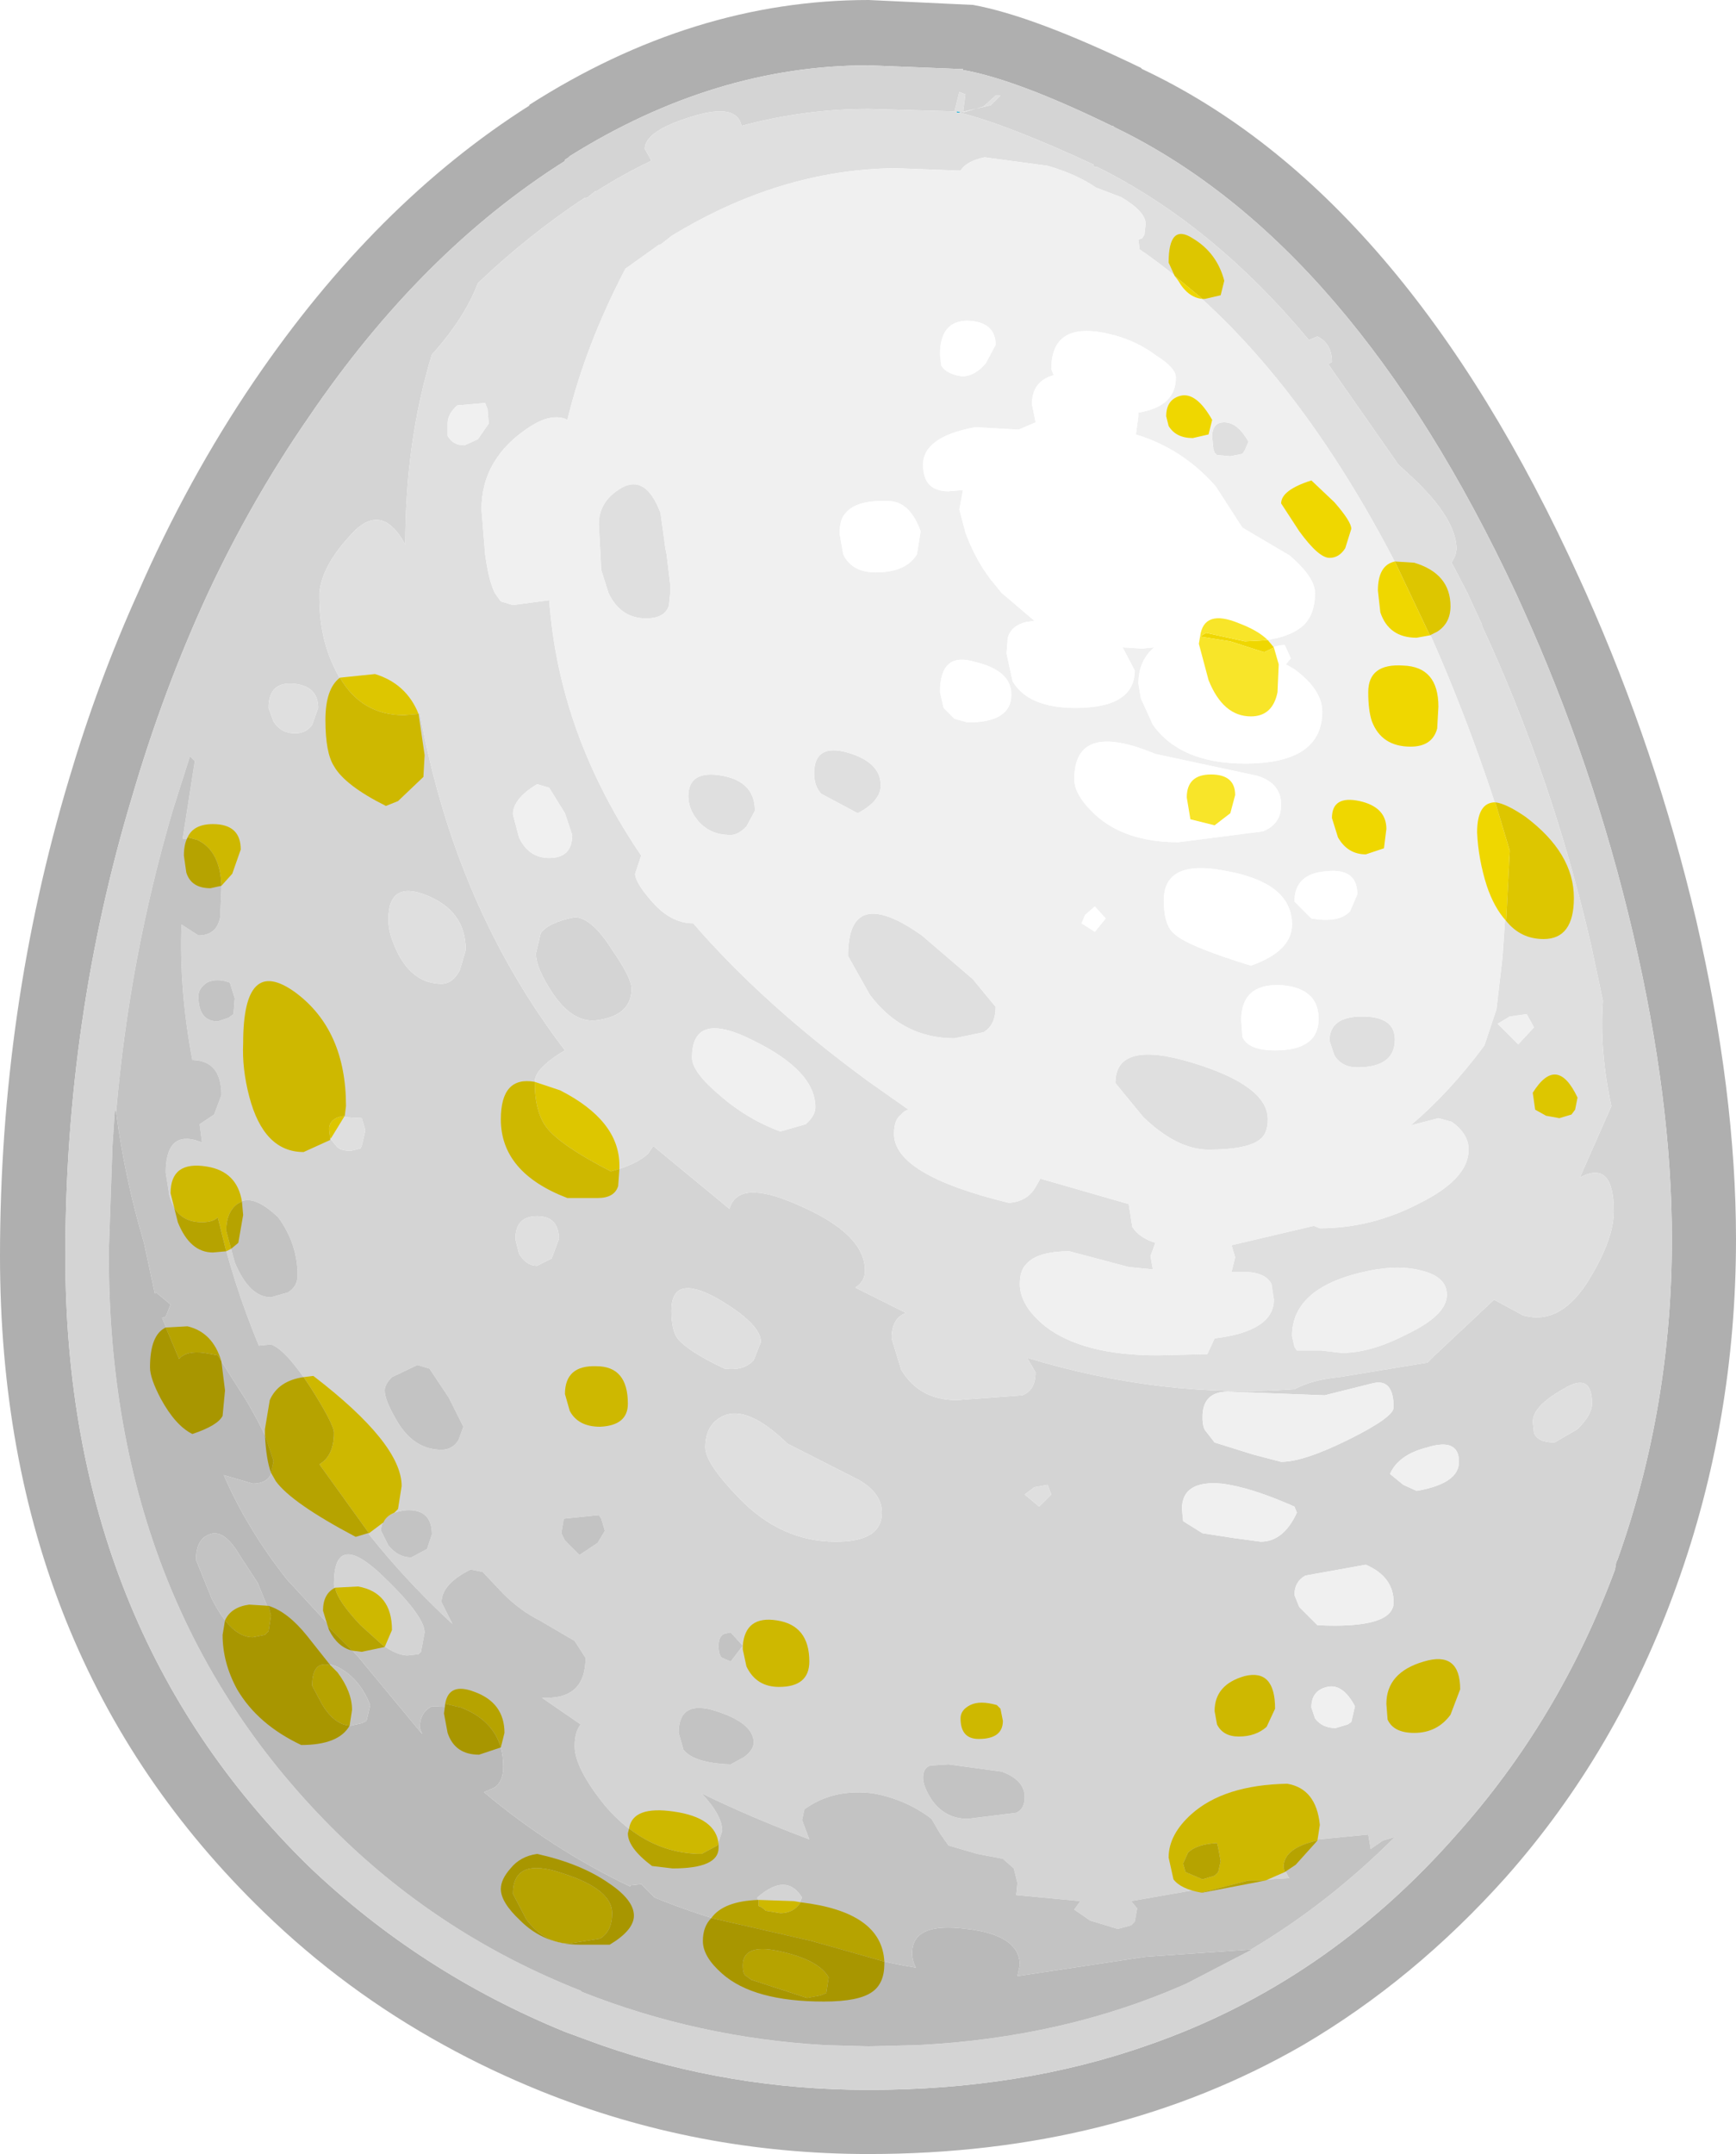 <?xml version="1.0" encoding="UTF-8" standalone="no"?>
<svg xmlns:ffdec="https://www.free-decompiler.com/flash" xmlns:xlink="http://www.w3.org/1999/xlink" ffdec:objectType="frame" height="89.0px" width="71.75px" xmlns="http://www.w3.org/2000/svg">
  <g transform="matrix(1.0, 0.0, 0.0, 1.0, 0.0, 0.0)">
    <use ffdec:characterId="4384" height="89.0" transform="matrix(1.0, 0.0, 0.0, 1.0, 0.0, 0.0)" width="71.75" xlink:href="#shape0"/>
    <filter id="filter0">
      <feColorMatrix in="SourceGraphic" result="filterResult0" type="matrix" values="0.309 0.609 0.082 0.0 -0.059 0.309 0.609 0.082 0.0 -0.059 0.309 0.609 0.082 0.0 -0.059 0.0 0.0 0.0 1.0 0.0"/>
    </filter>
    <use ffdec:characterId="4360" filter="url(#filter0)" height="73.05" transform="matrix(1.0, 0.0, 0.0, 1.0, 6.2, 9.65)" width="59.0" xlink:href="#sprite0"/>
  </g>
  <defs>
    <g id="shape0" transform="matrix(1.0, 0.0, 0.0, 1.0, 0.0, 0.0)">
      <path d="M39.65 4.65 L39.55 4.65 39.55 4.6 39.75 4.65 39.65 4.65" fill="#00acd7" fill-rule="evenodd" stroke="none"/>
      <path d="M65.55 24.5 Q68.45 31.0 70.1 38.0 71.75 45.15 71.75 51.2 71.75 58.7 69.3 65.5 66.85 72.35 62.25 77.55 58.45 81.8 53.85 84.5 46.05 89.0 35.9 89.0 28.8 89.0 22.35 86.4 20.25 85.55 18.35 84.5 14.25 82.25 10.9 79.0 0.0 68.45 0.0 51.9 0.0 41.7 2.85 32.2 4.05 28.15 5.7 24.5 7.75 19.8 10.5 15.75 15.5 8.4 21.9 4.35 L21.85 4.35 Q28.65 0.0 35.9 0.0 L40.15 0.2 40.2 0.2 Q42.7 0.65 47.15 2.8 L47.2 2.85 Q58.05 7.95 65.3 23.95 L65.55 24.5 M46.15 5.3 L46.05 5.25 46.0 5.2 45.95 5.2 Q42.05 3.3 39.85 2.9 L39.8 2.9 39.8 2.85 39.75 2.85 39.65 2.85 35.9 2.7 Q29.55 2.7 23.55 6.45 L23.5 6.5 23.35 6.6 23.35 6.65 Q17.4 10.4 12.75 17.25 10.4 20.65 8.6 24.5 6.75 28.5 5.45 32.95 2.7 42.1 2.7 51.9 2.7 67.25 12.75 77.1 17.35 81.5 23.35 83.95 L24.85 84.5 Q30.15 86.35 35.9 86.35 42.2 86.35 47.45 84.5 54.8 81.95 60.2 75.8 64.45 71.05 66.75 64.85 L66.8 64.55 66.85 64.45 Q69.1 58.15 69.1 51.2 69.1 45.45 67.5 38.6 65.85 31.55 62.9 25.05 L62.65 24.5 Q55.9 10.05 46.15 5.3" fill="#afafaf" fill-rule="evenodd" stroke="none"/>
      <path d="M46.15 5.3 Q55.9 10.05 62.65 24.5 L62.9 25.05 Q65.85 31.55 67.5 38.6 69.1 45.45 69.1 51.2 69.1 58.15 66.85 64.45 L66.8 64.55 66.75 64.85 Q64.45 71.05 60.2 75.8 54.8 81.95 47.45 84.5 42.2 86.35 35.9 86.35 30.15 86.35 24.85 84.5 L23.35 83.95 Q17.35 81.5 12.75 77.1 2.7 67.25 2.7 51.9 2.7 42.1 5.45 32.95 6.75 28.5 8.6 24.5 10.4 20.65 12.75 17.25 17.4 10.4 23.35 6.65 L23.35 6.6 23.5 6.5 23.55 6.45 Q29.55 2.7 35.9 2.7 L39.65 2.85 39.75 2.85 39.8 2.85 39.8 2.9 39.85 2.9 Q42.05 3.3 45.95 5.2 L46.0 5.2 46.05 5.25 46.15 5.3 M40.95 4.35 L41.35 3.95 41.15 3.95 40.65 4.4 39.8 4.65 39.9 3.9 39.65 3.8 39.45 4.6 39.4 4.6 35.9 4.5 Q33.25 4.5 30.65 5.2 30.45 4.25 28.65 4.8 26.65 5.4 26.65 6.15 L26.9 6.6 26.9 6.65 Q25.75 7.2 24.65 7.9 L24.6 7.9 24.35 8.1 24.3 8.15 24.15 8.2 24.2 8.15 Q21.85 9.7 19.75 11.7 19.2 13.15 17.85 14.65 16.75 18.25 16.75 22.5 15.75 20.65 14.45 22.15 13.3 23.4 13.2 24.5 L13.2 24.7 Q13.2 26.3 13.8 27.55 14.7 29.55 16.7 29.55 L17.35 29.45 Q18.8 37.45 23.35 43.4 L23.1 43.55 Q22.1 44.2 22.1 44.7 22.1 45.95 22.6 46.6 23.2 47.35 25.25 48.4 26.35 48.1 26.8 47.65 L27.0 47.35 30.15 49.95 Q30.5 48.7 32.9 49.75 35.75 50.95 35.75 52.5 35.75 52.95 35.35 53.2 L37.45 54.25 Q36.85 54.45 36.85 55.3 L37.25 56.6 Q38.0 57.85 39.55 57.85 L42.25 57.65 Q42.8 57.45 42.8 56.7 L42.45 56.1 Q48.05 57.8 53.5 57.4 54.25 57.0 55.35 56.9 L59.0 56.3 59.3 56.0 61.75 53.7 62.95 54.35 Q64.55 54.8 65.75 52.75 66.7 51.15 66.7 50.05 66.7 47.9 65.3 48.65 L66.6 45.7 Q66.1 43.4 66.25 41.35 L65.75 39.0 Q64.15 32.1 61.25 25.85 L61.25 25.8 60.65 24.5 60.0 23.25 60.15 22.95 60.2 22.7 Q60.2 21.45 58.4 19.75 L57.8 19.2 54.9 15.05 55.05 14.95 Q55.05 14.2 54.45 13.9 L54.1 14.05 Q50.1 9.25 45.35 6.9 L45.25 6.9 45.2 6.85 45.2 6.8 Q41.65 5.15 39.65 4.65 L40.95 4.35 M12.15 28.25 Q11.1 28.15 11.1 29.25 L11.3 29.8 Q11.6 30.3 12.2 30.3 12.65 30.3 12.9 29.95 L13.15 29.25 Q13.15 28.35 12.15 28.25 M51.7 80.55 Q54.9 78.65 57.65 75.9 L57.15 76.05 56.65 76.4 56.55 75.8 54.5 76.0 Q53.05 76.35 53.05 77.15 L53.25 77.55 53.3 77.6 51.6 77.7 46.75 78.55 47.0 78.85 46.9 79.4 46.75 79.55 46.2 79.7 45.05 79.35 44.4 78.9 44.65 78.55 42.0 78.3 42.05 77.8 41.9 77.2 41.45 76.8 40.4 76.6 39.2 76.25 38.85 75.75 38.5 75.15 Q37.45 74.35 36.1 74.1 34.55 73.9 33.4 74.65 L33.25 74.75 33.15 75.2 33.45 76.0 Q31.05 75.1 29.0 74.1 29.85 75.0 29.85 75.65 L29.65 76.25 Q29.45 76.6 29.0 76.6 26.7 76.6 25.0 74.6 23.75 73.05 23.75 72.15 23.75 71.55 24.0 71.25 L22.4 70.15 22.6 70.15 Q24.2 70.15 24.2 68.5 L23.75 67.8 22.3 66.95 Q21.5 66.55 20.8 65.85 L19.95 64.95 19.45 64.85 Q18.25 65.45 18.25 66.2 L18.7 67.1 Q15.45 64.1 13.2 60.5 13.8 60.15 13.8 59.2 13.8 58.85 12.85 57.35 11.8 55.75 11.2 55.55 L10.7 55.6 Q9.65 53.1 9.0 50.3 8.8 50.5 8.35 50.5 7.3 50.5 7.0 49.4 L6.85 48.45 Q6.85 46.8 8.05 47.1 L8.35 47.2 8.25 46.45 8.85 46.05 9.15 45.25 Q9.15 43.85 8.0 43.8 L7.95 43.8 Q7.4 40.9 7.5 38.2 L8.2 38.65 Q8.95 38.65 9.1 37.9 L9.15 36.7 Q9.15 35.15 8.15 34.7 L7.55 34.65 8.05 31.45 7.85 31.25 7.15 33.45 Q5.35 39.55 4.8 45.95 L4.75 45.85 4.65 47.35 4.5 51.65 4.5 51.9 Q4.5 66.5 14.0 75.8 18.3 80.0 24.0 82.25 L24.05 82.3 Q28.85 84.2 34.1 84.5 L35.9 84.55 37.9 84.5 Q44.0 84.2 49.05 81.95 L51.75 80.55 51.7 80.55 M9.65 41.9 L9.7 41.25 9.5 40.6 Q8.95 40.4 8.55 40.6 8.2 40.85 8.2 41.15 8.2 42.2 9.0 42.2 L9.45 42.05 9.65 41.9 M14.95 46.2 L14.0 46.15 Q13.6 46.3 13.6 46.65 L13.65 47.05 13.9 47.35 Q14.05 47.55 14.5 47.55 L14.9 47.45 14.95 47.35 15.1 46.7 14.95 46.2 M19.0 40.1 L19.25 39.25 Q19.25 37.65 17.65 37.0 16.05 36.35 16.05 38.0 16.05 38.6 16.45 39.4 17.1 40.65 18.25 40.65 18.7 40.65 19.0 40.1 M22.15 39.4 L22.35 38.55 Q22.7 38.1 23.75 37.9 24.45 37.9 25.3 39.25 26.1 40.4 26.1 40.85 26.1 41.95 24.7 42.15 23.7 42.3 22.85 41.05 22.15 40.0 22.15 39.4 M22.2 50.25 Q21.3 50.25 21.3 51.2 L21.45 51.8 Q21.75 52.3 22.2 52.3 L22.8 52.0 23.1 51.2 Q23.1 50.25 22.2 50.25 M31.15 56.2 L31.45 55.45 Q31.45 54.7 29.65 53.65 27.75 52.6 27.75 54.15 27.75 54.95 28.0 55.3 28.45 55.85 29.95 56.55 30.75 56.65 31.15 56.2 M35.5 61.15 L32.55 59.65 Q30.9 58.05 29.9 58.5 29.15 58.85 29.15 59.8 29.15 60.45 30.5 61.85 32.25 63.7 34.55 63.7 36.45 63.7 36.45 62.5 36.45 61.7 35.5 61.15 M18.55 57.75 L17.75 56.55 17.25 56.4 16.2 56.9 Q15.9 57.2 15.9 57.45 15.9 57.85 16.4 58.7 17.1 59.9 18.25 59.9 18.7 59.9 18.95 59.5 L19.15 58.95 18.55 57.75 M12.3 52.7 Q12.3 51.4 11.5 50.3 10.4 49.25 9.8 49.75 9.35 50.1 9.35 50.85 L9.7 52.15 Q10.3 53.6 11.2 53.6 L11.9 53.4 Q12.3 53.15 12.3 52.7 M38.45 72.95 Q38.15 73.05 38.15 73.45 38.15 73.8 38.5 74.35 39.05 75.15 40.0 75.15 L42.0 74.9 Q42.35 74.75 42.35 74.25 42.35 73.55 41.4 73.2 L39.2 72.9 38.45 72.95 M29.6 70.7 Q28.05 70.2 28.05 71.6 L28.25 72.3 Q28.7 72.85 30.2 72.9 L30.75 72.6 Q31.15 72.3 31.15 72.0 31.15 71.2 29.6 70.7 M24.7 63.75 L25.0 63.25 24.85 62.75 24.75 62.6 23.3 62.75 23.2 63.35 23.35 63.65 23.95 64.25 24.7 63.75 M30.2 67.45 L29.95 67.5 Q29.7 67.6 29.7 68.0 29.7 68.4 29.85 68.5 L30.2 68.65 30.7 68.0 30.2 67.45 M16.8 62.4 Q15.75 62.5 15.75 63.25 L16.05 63.85 Q16.45 64.35 17.0 64.35 L17.65 64.0 17.85 63.4 Q17.85 62.35 16.8 62.4 M17.55 67.45 L17.4 68.25 17.3 68.35 16.85 68.4 Q16.1 68.4 14.9 67.15 13.8 65.95 13.8 65.45 13.8 63.25 15.7 65.0 17.55 66.75 17.55 67.45 M32.25 79.05 L31.65 78.95 31.35 78.75 31.3 78.4 Q32.5 77.35 33.15 78.4 32.9 79.05 32.25 79.05 M63.4 59.2 Q63.55 59.6 64.25 59.6 L65.2 59.05 Q65.8 58.45 65.8 58.0 65.8 56.65 64.6 57.4 63.35 58.1 63.35 58.75 L63.4 59.2 M58.55 61.6 Q60.3 61.3 60.3 60.4 60.3 59.4 59.0 59.8 57.8 60.1 57.45 60.9 L58.0 61.35 58.55 61.6 M54.75 57.65 L50.75 57.5 Q49.7 57.5 49.7 58.55 49.7 59.0 49.85 59.15 L50.2 59.6 51.8 60.1 52.95 60.4 Q53.9 60.4 55.8 59.45 57.6 58.55 57.6 58.15 57.6 56.95 56.75 57.15 L54.75 57.65 M43.3 61.35 L42.75 61.45 42.35 61.75 42.95 62.25 43.45 61.75 43.3 61.35 M54.85 69.7 Q54.2 69.85 54.2 70.55 L54.35 71.0 Q54.65 71.4 55.2 71.4 L55.7 71.25 55.85 71.15 56.0 70.5 Q55.5 69.55 54.85 69.7 M57.6 66.2 Q57.6 65.15 56.45 64.65 L53.95 65.1 Q53.5 65.35 53.5 65.9 L53.7 66.4 54.45 67.15 Q57.6 67.3 57.6 66.2 M48.9 62.85 L49.7 63.35 51.0 63.55 52.1 63.7 Q53.05 63.7 53.6 62.5 L53.5 62.25 Q51.7 61.45 50.5 61.3 48.85 61.15 48.85 62.35 L48.9 62.85 M49.1 76.55 L48.9 77.0 49.0 77.35 49.7 77.65 50.2 77.5 50.35 77.35 50.45 76.9 50.35 76.35 50.3 76.15 Q49.45 76.2 49.1 76.55" fill="#d4d4d4" fill-rule="evenodd" stroke="none"/>
      <path d="M40.95 4.35 L39.65 4.65 Q41.65 5.15 45.2 6.8 L45.2 6.85 45.25 6.9 45.35 6.9 Q50.1 9.25 54.1 14.05 L54.45 13.9 Q55.05 14.2 55.05 14.95 L54.9 15.05 57.8 19.2 58.4 19.75 Q60.2 21.45 60.2 22.7 L60.15 22.95 60.0 23.25 60.65 24.5 61.25 25.8 61.25 25.85 Q64.15 32.1 65.75 39.0 L66.25 41.35 Q66.1 43.4 66.6 45.7 L65.3 48.65 Q66.7 47.9 66.7 50.05 66.7 51.15 65.75 52.75 64.55 54.8 62.95 54.35 L61.75 53.7 59.3 56.0 59.0 56.3 55.35 56.9 Q54.25 57.0 53.5 57.4 48.05 57.8 42.45 56.1 L42.8 56.7 Q42.8 57.45 42.25 57.65 L39.55 57.85 Q38.0 57.85 37.25 56.6 L36.85 55.3 Q36.85 54.45 37.45 54.25 L35.35 53.2 Q35.75 52.95 35.75 52.5 35.75 50.95 32.9 49.75 30.5 48.7 30.15 49.95 L27.0 47.35 26.8 47.65 Q26.35 48.1 25.25 48.4 23.2 47.35 22.6 46.6 22.1 45.95 22.1 44.7 22.1 44.2 23.1 43.55 L23.35 43.4 Q18.8 37.45 17.35 29.45 L16.7 29.55 Q14.7 29.55 13.8 27.55 13.2 26.3 13.2 24.7 L13.2 24.5 Q13.3 23.4 14.45 22.15 15.75 20.65 16.75 22.5 16.75 18.25 17.85 14.65 19.2 13.15 19.75 11.7 21.85 9.7 24.2 8.15 L24.15 8.2 24.3 8.15 24.35 8.1 24.6 7.9 24.65 7.9 Q25.75 7.2 26.9 6.65 L26.9 6.6 26.65 6.15 Q26.65 5.4 28.65 4.8 30.45 4.25 30.65 5.2 33.25 4.5 35.9 4.5 L39.4 4.6 39.45 4.6 39.65 3.8 39.9 3.9 39.8 4.65 40.65 4.4 41.15 3.95 41.35 3.95 40.95 4.35 M43.3 6.85 L40.7 6.5 Q39.95 6.65 39.7 7.05 L37.0 6.95 Q32.25 7.0 27.75 9.75 L27.5 9.95 27.3 10.1 27.25 10.1 25.85 11.1 Q24.2 14.25 23.45 17.35 L23.35 17.3 Q22.75 17.1 21.95 17.6 19.9 18.9 19.9 21.05 L20.05 22.9 Q20.2 24.0 20.45 24.5 L20.7 24.85 21.2 25.0 22.7 24.8 Q23.1 30.35 26.5 35.35 L26.25 36.1 Q26.25 36.45 26.9 37.2 27.7 38.15 28.65 38.15 31.55 41.5 35.85 44.65 L37.55 45.85 Q37.35 45.9 37.25 46.05 36.95 46.25 36.95 46.85 36.95 48.55 41.7 49.7 42.45 49.65 42.8 49.05 L43.0 48.7 46.65 49.75 46.8 50.7 Q47.1 51.15 47.75 51.35 L47.55 51.9 47.65 52.45 46.65 52.35 44.2 51.7 Q42.85 51.7 42.4 52.25 42.15 52.5 42.15 53.05 42.15 53.95 43.2 54.8 44.75 56.0 47.85 56.0 L49.9 55.95 50.2 55.3 Q52.65 55.0 52.65 53.7 L52.55 53.05 Q52.3 52.55 51.35 52.55 L50.9 52.55 51.05 51.95 50.9 51.45 54.3 50.65 54.55 50.75 Q56.7 50.75 58.7 49.7 60.7 48.7 60.7 47.5 60.7 46.85 60.0 46.35 L59.45 46.2 58.3 46.5 Q59.9 45.15 61.35 43.2 L61.85 41.7 62.1 39.55 62.4 35.15 Q61.05 30.6 59.15 26.3 L59.1 26.25 59.05 26.15 58.3 24.5 Q53.5 14.7 47.1 10.3 L47.05 9.9 47.2 9.85 47.3 9.7 47.35 9.25 Q47.35 8.75 46.35 8.15 L45.3 7.75 Q44.5 7.2 43.3 6.85 M50.6 17.45 Q51.15 17.45 51.6 18.25 L51.45 18.6 51.35 18.75 50.85 18.85 50.3 18.8 50.2 18.7 50.15 18.55 50.1 18.05 Q50.1 17.45 50.6 17.45 M40.65 42.65 L39.45 42.9 Q37.3 42.9 35.95 41.1 L35.05 39.5 Q35.05 36.5 38.1 38.65 L40.2 40.45 41.15 41.6 Q41.15 42.35 40.65 42.65 M46.1 44.75 Q46.1 42.95 49.25 43.9 52.4 44.85 52.4 46.25 52.4 46.85 52.05 47.1 51.5 47.5 49.95 47.5 48.65 47.5 47.25 46.15 L46.1 44.75 M57.65 42.95 Q57.65 44.1 56.1 44.1 55.45 44.1 55.15 43.6 L54.95 43.0 Q54.95 42.0 56.3 42.0 57.65 42.0 57.65 42.95 M61.9 42.3 L62.75 43.15 63.4 42.45 63.1 41.9 62.4 42.0 61.9 42.3 M39.65 4.65 L39.75 4.65 39.55 4.6 39.55 4.65 39.65 4.65 M24.85 23.55 L24.75 21.65 Q24.75 20.7 25.7 20.15 26.7 19.6 27.3 21.2 L27.5 22.65 27.55 22.9 27.7 24.15 27.7 24.5 27.65 25.0 Q27.5 25.55 26.7 25.55 25.65 25.55 25.15 24.5 L24.85 23.55 M20.05 16.65 L18.9 16.75 Q18.5 17.1 18.5 17.5 L18.5 18.0 Q18.7 18.4 19.2 18.4 L19.75 18.15 20.2 17.5 20.15 16.9 20.05 16.65 M12.15 28.25 Q13.15 28.35 13.15 29.25 L12.9 29.95 Q12.65 30.3 12.2 30.3 11.6 30.3 11.3 29.8 L11.1 29.25 Q11.1 28.15 12.15 28.25 M19.0 40.1 Q18.7 40.65 18.25 40.65 17.1 40.65 16.45 39.4 16.05 38.6 16.05 38.0 16.05 36.35 17.65 37.0 19.25 37.65 19.25 39.25 L19.0 40.1 M14.95 46.2 L15.1 46.7 14.95 47.35 14.9 47.45 14.5 47.55 Q14.05 47.55 13.9 47.35 L13.65 47.05 13.6 46.65 Q13.6 46.3 14.0 46.15 L14.95 46.2 M35.05 31.1 Q36.4 31.5 36.4 32.45 36.4 33.1 35.45 33.6 L33.95 32.8 Q33.65 32.5 33.65 31.95 33.65 30.7 35.05 31.1 M30.85 34.15 Q30.5 34.5 30.2 34.5 29.3 34.5 28.8 33.85 28.45 33.4 28.45 32.9 28.45 31.8 29.85 32.05 31.2 32.3 31.2 33.5 L30.85 34.15 M22.7 32.55 L22.2 32.4 Q21.2 33.0 21.2 33.65 L21.45 34.6 Q21.85 35.45 22.7 35.45 23.65 35.45 23.65 34.5 L23.35 33.6 22.7 32.55 M22.15 39.4 Q22.15 40.0 22.85 41.05 23.7 42.3 24.7 42.15 26.1 41.95 26.1 40.85 26.1 40.4 25.3 39.25 24.45 37.9 23.75 37.9 22.7 38.1 22.35 38.55 L22.15 39.4 M28.6 43.7 Q28.6 44.3 29.8 45.3 30.9 46.25 32.25 46.75 L33.3 46.45 Q33.7 46.1 33.7 45.75 33.7 44.25 31.15 43.0 28.6 41.7 28.6 43.7 M35.5 61.15 Q36.45 61.7 36.45 62.5 36.45 63.7 34.55 63.7 32.25 63.7 30.5 61.85 29.15 60.45 29.15 59.8 29.15 58.85 29.9 58.5 30.9 58.05 32.55 59.65 L35.5 61.15 M31.15 56.2 Q30.75 56.65 29.95 56.55 28.45 55.85 28.0 55.3 27.75 54.95 27.75 54.15 27.75 52.6 29.65 53.65 31.45 54.7 31.45 55.45 L31.15 56.2 M22.2 50.25 Q23.1 50.25 23.1 51.2 L22.8 52.0 22.2 52.3 Q21.75 52.3 21.45 51.8 L21.3 51.2 Q21.3 50.25 22.2 50.25 M63.4 59.2 L63.35 58.75 Q63.35 58.1 64.6 57.4 65.8 56.65 65.8 58.0 65.8 58.45 65.2 59.05 L64.25 59.6 Q63.55 59.6 63.4 59.2 M58.75 52.5 Q57.85 52.25 56.6 52.5 53.4 53.15 53.4 55.2 L53.5 55.65 53.6 55.8 54.6 55.8 55.45 55.9 Q56.65 55.9 58.1 55.15 59.8 54.35 59.8 53.5 59.8 52.75 58.75 52.5 M43.3 61.35 L43.45 61.75 42.95 62.25 42.35 61.75 42.75 61.45 43.3 61.35" fill="#dfdfdf" fill-rule="evenodd" stroke="none"/>
      <path d="M43.3 6.85 Q44.5 7.2 45.3 7.75 L46.35 8.15 Q47.35 8.75 47.35 9.25 L47.3 9.7 47.2 9.85 47.05 9.9 47.1 10.3 Q53.5 14.7 58.3 24.5 L59.05 26.15 59.1 26.25 59.15 26.3 Q61.05 30.6 62.4 35.15 L62.1 39.55 61.85 41.7 61.35 43.2 Q59.9 45.15 58.3 46.5 L59.45 46.2 60.0 46.35 Q60.7 46.85 60.7 47.5 60.7 48.7 58.7 49.7 56.7 50.75 54.55 50.75 L54.3 50.65 50.9 51.45 51.05 51.95 50.9 52.55 51.35 52.55 Q52.3 52.55 52.55 53.05 L52.65 53.7 Q52.65 55.0 50.2 55.3 L49.9 55.95 47.85 56.0 Q44.75 56.0 43.2 54.8 42.15 53.95 42.15 53.05 42.15 52.5 42.4 52.25 42.85 51.7 44.2 51.7 L46.65 52.35 47.65 52.45 47.55 51.9 47.75 51.35 Q47.1 51.15 46.8 50.7 L46.65 49.75 43.0 48.7 42.8 49.05 Q42.45 49.65 41.7 49.7 36.95 48.55 36.95 46.85 36.95 46.25 37.25 46.05 37.35 45.9 37.55 45.85 L35.85 44.65 Q31.55 41.5 28.65 38.15 27.7 38.15 26.9 37.2 26.25 36.45 26.25 36.1 L26.5 35.35 Q23.1 30.35 22.7 24.8 L21.2 25.0 20.7 24.85 20.45 24.5 Q20.2 24.0 20.05 22.9 L19.9 21.05 Q19.9 18.9 21.95 17.6 22.75 17.1 23.35 17.3 L23.45 17.35 Q24.2 14.25 25.85 11.1 L27.25 10.1 27.3 10.1 27.5 9.95 27.75 9.75 Q32.25 7.0 37.0 6.95 L39.7 7.05 Q39.95 6.65 40.7 6.5 L43.3 6.85 M47.8 14.7 Q47.0 14.1 46.05 13.85 43.45 13.15 43.45 15.25 L43.55 15.5 Q42.65 15.75 42.65 16.7 L42.8 17.45 42.1 17.75 40.3 17.65 Q38.15 18.05 38.15 19.2 38.15 20.3 39.2 20.3 L39.8 20.25 39.65 21.05 39.9 22.0 Q40.3 23.1 40.95 23.95 L41.4 24.5 42.75 25.65 42.4 25.7 Q41.8 25.85 41.65 26.35 L41.6 27.0 41.85 28.15 Q42.5 29.25 44.45 29.25 46.9 29.25 46.9 27.7 L46.4 26.75 47.2 26.8 47.7 26.75 Q47.05 27.3 47.05 28.25 L47.15 28.85 47.65 29.95 Q48.8 31.55 51.45 31.55 54.65 31.55 54.65 29.4 54.65 28.5 53.5 27.65 L53.15 27.45 53.35 27.2 53.1 26.65 Q52.65 26.65 52.25 26.95 L50.85 26.5 49.55 26.3 49.85 26.15 51.45 26.5 Q53.05 26.5 53.8 25.9 54.35 25.45 54.35 24.5 54.35 23.85 53.3 22.95 L51.35 21.8 50.25 20.1 Q48.9 18.55 46.95 17.95 L47.05 17.2 47.05 17.05 Q48.6 16.8 48.6 15.6 48.6 15.2 47.8 14.7 M50.6 17.45 Q50.1 17.45 50.1 18.05 L50.15 18.55 50.2 18.7 50.3 18.8 50.85 18.85 51.35 18.75 51.45 18.6 51.6 18.25 Q51.15 17.45 50.6 17.45 M48.1 37.2 Q48.1 38.25 48.55 38.6 49.1 39.1 51.7 39.9 53.4 39.3 53.4 38.2 53.4 36.5 50.75 36.0 48.1 35.45 48.1 37.2 M56.1 36.95 Q56.1 35.85 54.8 36.0 53.5 36.1 53.5 37.25 L54.2 37.95 Q55.35 38.15 55.8 37.65 L56.1 36.95 M52.2 34.35 Q52.95 34.05 52.95 33.25 52.95 32.35 51.95 32.05 L47.75 31.15 Q44.4 29.75 44.4 32.2 44.4 32.85 45.25 33.65 46.5 34.8 48.7 34.8 L52.2 34.35 M40.75 15.0 L41.15 14.25 Q41.15 13.3 40.0 13.25 38.85 13.25 38.85 14.65 L38.9 15.1 Q39.1 15.45 39.75 15.55 40.3 15.55 40.75 15.0 M40.65 42.65 Q41.15 42.35 41.15 41.6 L40.2 40.45 38.1 38.65 Q35.05 36.5 35.05 39.5 L35.95 41.1 Q37.3 42.9 39.45 42.9 L40.65 42.65 M44.85 37.8 L44.7 38.15 45.25 38.5 45.7 37.95 45.25 37.45 44.85 37.8 M57.65 42.95 Q57.65 42.0 56.3 42.0 54.95 42.0 54.95 43.0 L55.15 43.6 Q55.45 44.1 56.1 44.1 57.65 44.1 57.65 42.95 M46.1 44.75 L47.25 46.15 Q48.65 47.5 49.95 47.5 51.5 47.5 52.05 47.1 52.4 46.85 52.4 46.25 52.4 44.85 49.25 43.9 46.1 42.95 46.1 44.75 M51.3 42.15 L51.35 42.85 Q51.6 43.4 52.7 43.4 54.5 43.4 54.5 42.1 54.5 40.8 52.9 40.7 51.3 40.65 51.3 42.15 M61.9 42.3 L62.4 42.0 63.1 41.9 63.4 42.45 62.75 43.15 61.9 42.3 M24.85 23.55 L25.15 24.5 Q25.65 25.55 26.7 25.55 27.5 25.55 27.65 25.0 L27.7 24.5 27.7 24.15 27.55 22.9 27.5 22.65 27.3 21.2 Q26.7 19.6 25.7 20.15 24.75 20.7 24.75 21.65 L24.85 23.55 M34.95 21.2 Q34.7 21.45 34.7 22.05 L34.85 22.9 Q35.2 23.65 36.2 23.65 37.45 23.65 37.9 22.9 L38.05 21.95 Q37.6 20.7 36.7 20.7 35.4 20.65 34.95 21.2 M20.05 16.65 L20.15 16.9 20.2 17.5 19.75 18.15 19.2 18.4 Q18.7 18.4 18.5 18.0 L18.5 17.5 Q18.5 17.1 18.9 16.75 L20.05 16.65 M39.45 29.7 L40.0 29.85 Q41.8 29.85 41.8 28.7 41.8 27.7 40.3 27.35 38.85 26.9 38.85 28.6 L39.0 29.25 39.45 29.7 M30.85 34.15 L31.2 33.5 Q31.2 32.3 29.85 32.05 28.45 31.8 28.45 32.9 28.45 33.4 28.8 33.85 29.3 34.5 30.2 34.5 30.5 34.5 30.85 34.15 M35.05 31.1 Q33.65 30.7 33.65 31.95 33.65 32.5 33.95 32.8 L35.45 33.6 Q36.4 33.1 36.4 32.45 36.4 31.5 35.05 31.1 M22.7 32.55 L23.35 33.6 23.65 34.5 Q23.65 35.45 22.7 35.45 21.85 35.45 21.45 34.6 L21.2 33.65 Q21.2 33.0 22.2 32.4 L22.7 32.55 M28.6 43.7 Q28.6 41.7 31.15 43.0 33.7 44.25 33.7 45.75 33.7 46.1 33.3 46.45 L32.25 46.75 Q30.9 46.25 29.8 45.3 28.6 44.3 28.6 43.7 M58.75 52.5 Q59.8 52.75 59.8 53.5 59.8 54.35 58.1 55.15 56.65 55.9 55.45 55.9 L54.6 55.8 53.6 55.8 53.5 55.65 53.4 55.2 Q53.4 53.15 56.6 52.5 57.85 52.25 58.75 52.5 M54.75 57.65 L56.75 57.15 Q57.6 56.95 57.6 58.15 57.6 58.55 55.8 59.45 53.9 60.4 52.95 60.4 L51.8 60.1 50.2 59.6 49.85 59.15 Q49.7 59.0 49.7 58.55 49.7 57.5 50.75 57.5 L54.75 57.65 M58.55 61.6 L58.0 61.35 57.45 60.9 Q57.8 60.1 59.0 59.8 60.3 59.4 60.3 60.4 60.3 61.3 58.55 61.6 M48.9 62.85 L48.85 62.35 Q48.85 61.15 50.5 61.3 51.7 61.45 53.5 62.25 L53.6 62.5 Q53.05 63.7 52.1 63.7 L51.0 63.55 49.7 63.35 48.9 62.85 M57.6 66.2 Q57.6 67.3 54.45 67.15 L53.7 66.4 53.5 65.9 Q53.5 65.35 53.95 65.1 L56.45 64.65 Q57.6 65.15 57.6 66.2 M54.85 69.7 Q55.5 69.55 56.0 70.5 L55.85 71.15 55.7 71.25 55.2 71.4 Q54.65 71.4 54.35 71.0 L54.2 70.55 Q54.2 69.85 54.85 69.7" fill="#f0f0f0" fill-rule="evenodd" stroke="none"/>
      <path d="M47.8 14.7 Q48.6 15.2 48.6 15.6 48.6 16.8 47.05 17.05 L47.05 17.2 46.95 17.95 Q48.9 18.55 50.25 20.1 L51.35 21.8 53.3 22.95 Q54.35 23.85 54.35 24.5 54.35 25.45 53.8 25.9 53.05 26.5 51.45 26.5 L49.85 26.15 49.55 26.3 50.85 26.5 52.25 26.95 Q52.65 26.65 53.1 26.65 L53.35 27.2 53.15 27.45 53.5 27.65 Q54.65 28.5 54.65 29.4 54.65 31.55 51.45 31.55 48.8 31.55 47.65 29.95 L47.15 28.85 47.05 28.25 Q47.05 27.3 47.7 26.75 L47.2 26.8 46.4 26.75 46.9 27.7 Q46.9 29.25 44.45 29.25 42.5 29.25 41.85 28.15 L41.6 27.0 41.65 26.35 Q41.8 25.85 42.4 25.7 L42.75 25.65 41.4 24.5 40.95 23.95 Q40.3 23.1 39.9 22.0 L39.65 21.05 39.8 20.25 39.2 20.3 Q38.15 20.3 38.15 19.2 38.15 18.05 40.3 17.65 L42.1 17.75 42.8 17.45 42.65 16.7 Q42.65 15.75 43.55 15.5 L43.45 15.25 Q43.45 13.15 46.05 13.85 47.0 14.1 47.8 14.7 M40.75 15.0 Q40.3 15.55 39.75 15.55 39.1 15.45 38.9 15.1 L38.85 14.65 Q38.85 13.25 40.0 13.25 41.15 13.3 41.15 14.25 L40.75 15.0 M52.2 34.35 L48.7 34.8 Q46.5 34.8 45.25 33.65 44.4 32.85 44.4 32.2 44.4 29.75 47.75 31.15 L51.95 32.05 Q52.95 32.35 52.95 33.25 52.95 34.05 52.2 34.35 M56.1 36.95 L55.8 37.65 Q55.35 38.15 54.2 37.95 L53.5 37.25 Q53.5 36.1 54.8 36.0 56.1 35.85 56.1 36.95 M48.1 37.2 Q48.1 35.45 50.75 36.0 53.4 36.5 53.4 38.2 53.4 39.3 51.7 39.9 49.1 39.1 48.55 38.6 48.1 38.25 48.1 37.2 M44.85 37.8 L45.25 37.45 45.7 37.95 45.25 38.5 44.7 38.15 44.85 37.8 M51.3 42.15 Q51.3 40.65 52.9 40.7 54.5 40.8 54.5 42.1 54.5 43.4 52.7 43.4 51.6 43.4 51.35 42.85 L51.3 42.15 M34.95 21.2 Q35.4 20.65 36.7 20.7 37.6 20.7 38.05 21.95 L37.9 22.9 Q37.45 23.65 36.2 23.65 35.2 23.65 34.85 22.9 L34.7 22.05 Q34.7 21.45 34.95 21.2 M39.45 29.7 L39.0 29.25 38.85 28.6 Q38.85 26.9 40.3 27.35 41.8 27.7 41.8 28.7 41.8 29.85 40.0 29.85 L39.45 29.7" fill="#ffffff" fill-rule="evenodd" stroke="none"/>
      <path d="M4.8 45.95 Q5.35 39.55 7.15 33.45 L7.85 31.25 8.05 31.45 7.55 34.65 8.15 34.7 Q9.15 35.15 9.15 36.7 L9.1 37.9 Q8.95 38.65 8.2 38.65 L7.5 38.2 Q7.4 40.9 7.95 43.8 L8.0 43.8 Q9.15 43.85 9.15 45.25 L8.85 46.05 8.25 46.45 8.35 47.2 8.05 47.1 Q6.85 46.8 6.85 48.45 L7.0 49.4 Q7.3 50.5 8.35 50.5 8.8 50.5 9.0 50.3 9.65 53.1 10.7 55.6 L11.2 55.55 Q11.8 55.75 12.85 57.35 13.8 58.85 13.8 59.2 13.8 60.15 13.2 60.5 15.45 64.1 18.7 67.1 L18.25 66.2 Q18.25 65.45 19.45 64.85 L19.95 64.95 20.8 65.85 Q21.5 66.55 22.3 66.95 L23.75 67.8 24.2 68.5 Q24.2 70.15 22.6 70.15 L22.4 70.15 24.0 71.25 Q23.75 71.55 23.75 72.15 23.75 73.05 25.0 74.6 26.7 76.6 29.0 76.6 29.45 76.6 29.65 76.25 L29.85 75.65 Q29.85 75.0 29.0 74.1 31.05 75.1 33.45 76.0 L33.15 75.2 33.25 74.75 33.4 74.65 Q34.55 73.9 36.1 74.1 37.45 74.35 38.5 75.15 L38.85 75.75 39.2 76.25 40.4 76.6 41.45 76.8 41.9 77.2 42.05 77.8 42.0 78.3 44.65 78.55 44.4 78.9 45.05 79.35 46.2 79.7 46.75 79.55 46.9 79.4 47.0 78.85 46.75 78.55 51.6 77.7 53.3 77.6 53.25 77.55 53.05 77.15 Q53.05 76.35 54.5 76.0 L56.55 75.8 56.65 76.4 57.15 76.05 57.65 75.9 Q54.9 78.65 51.7 80.55 L47.35 80.85 42.05 81.65 42.15 81.2 Q42.15 79.95 39.95 79.7 37.7 79.4 37.7 80.7 37.7 81.0 37.85 81.3 35.75 80.95 33.55 80.2 30.1 79.65 27.05 78.4 L26.5 77.85 26.05 77.9 26.05 77.95 Q22.8 76.4 20.0 74.05 L20.45 73.85 Q20.8 73.6 20.8 73.0 20.8 71.2 19.05 70.55 L17.85 70.5 Q17.35 70.75 17.35 71.4 L17.45 71.65 14.8 68.45 11.85 65.25 Q10.2 63.15 9.25 60.95 L10.45 61.3 Q11.3 61.3 11.3 60.4 L11.3 60.35 Q11.3 59.8 10.2 57.9 L9.5 56.8 9.0 56.0 8.45 55.9 Q7.7 55.8 7.4 56.15 L6.7 54.45 6.85 54.4 7.05 53.9 6.45 53.4 6.4 53.45 5.95 51.35 Q5.15 48.65 4.8 45.95 M9.65 41.9 L9.45 42.05 9.0 42.2 Q8.2 42.2 8.2 41.15 8.2 40.85 8.55 40.6 8.95 40.4 9.5 40.6 L9.7 41.25 9.65 41.9 M30.2 67.45 L30.7 68.0 30.2 68.65 29.85 68.5 Q29.7 68.4 29.7 68.0 29.7 67.6 29.95 67.5 L30.2 67.45 M24.7 63.75 L23.95 64.25 23.35 63.65 23.2 63.35 23.3 62.75 24.75 62.6 24.85 62.75 25.0 63.25 24.7 63.75 M29.6 70.7 Q31.15 71.2 31.15 72.0 31.15 72.3 30.75 72.6 L30.2 72.9 Q28.7 72.85 28.25 72.3 L28.05 71.6 Q28.05 70.2 29.6 70.7 M38.45 72.95 L39.2 72.9 41.4 73.2 Q42.35 73.55 42.35 74.25 42.35 74.75 42.0 74.9 L40.0 75.15 Q39.05 75.15 38.5 74.35 38.15 73.8 38.15 73.45 38.15 73.05 38.45 72.95 M12.3 52.7 Q12.3 53.15 11.9 53.4 L11.2 53.6 Q10.3 53.6 9.7 52.15 L9.35 50.85 Q9.35 50.1 9.8 49.75 10.4 49.25 11.5 50.3 12.3 51.4 12.3 52.7 M18.55 57.75 L19.15 58.95 18.95 59.5 Q18.7 59.9 18.25 59.9 17.1 59.9 16.4 58.7 15.9 57.85 15.9 57.45 15.9 57.2 16.2 56.9 L17.25 56.4 17.75 56.55 18.55 57.75 M9.9 64.25 L10.65 65.4 11.2 66.75 11.1 67.4 10.95 67.55 10.45 67.65 Q9.55 67.65 8.75 66.05 L8.1 64.45 Q8.1 63.6 8.65 63.4 9.25 63.15 9.9 64.25 M16.8 62.4 Q17.85 62.35 17.85 63.4 L17.65 64.0 17.0 64.35 Q16.45 64.35 16.05 63.85 L15.75 63.25 Q15.75 62.5 16.8 62.4 M17.55 67.45 Q17.55 66.75 15.7 65.0 13.8 63.25 13.8 65.45 13.8 65.95 14.9 67.15 16.1 68.4 16.85 68.4 L17.3 68.35 17.4 68.25 17.55 67.45 M12.9 69.65 Q12.9 68.45 13.9 68.85 14.85 69.3 15.3 70.45 L15.15 71.1 14.95 71.2 14.5 71.3 Q13.85 71.3 13.3 70.4 L12.9 69.65 M32.25 79.05 Q32.9 79.05 33.15 78.4 32.5 77.35 31.3 78.4 L31.35 78.75 31.65 78.95 32.25 79.05 M31.05 81.8 L30.85 81.65 Q30.7 81.6 30.7 81.2 30.7 80.25 32.35 80.65 33.85 81.0 34.25 81.7 L34.15 82.35 33.9 82.45 33.35 82.55 31.05 81.8 M23.25 77.4 Q25.3 78.05 25.3 79.05 25.3 79.8 24.8 80.1 L23.55 80.3 Q22.5 80.3 21.75 79.3 L21.2 78.25 Q21.2 76.7 23.25 77.4 M49.1 76.55 Q49.45 76.2 50.3 76.15 L50.35 76.35 50.45 76.9 50.35 77.35 50.2 77.5 49.7 77.65 49.0 77.35 48.9 77.0 49.1 76.55" fill="#c3c3c3" fill-rule="evenodd" stroke="none"/>
      <path d="M51.7 80.55 L51.75 80.55 49.05 81.95 Q44.0 84.2 37.9 84.5 L35.9 84.55 34.1 84.5 Q28.85 84.2 24.05 82.3 L24.0 82.25 Q18.3 80.0 14.0 75.8 4.5 66.5 4.5 51.9 L4.5 51.65 4.65 47.35 4.75 45.85 4.8 45.95 Q5.15 48.65 5.95 51.35 L6.4 53.45 6.45 53.4 7.05 53.9 6.85 54.4 6.7 54.45 7.4 56.15 Q7.7 55.8 8.45 55.9 L9.0 56.0 9.5 56.8 10.2 57.9 Q11.3 59.8 11.3 60.35 L11.3 60.4 Q11.3 61.3 10.45 61.3 L9.25 60.95 Q10.2 63.15 11.85 65.25 L14.8 68.45 17.45 71.65 17.35 71.4 Q17.35 70.75 17.85 70.5 L19.05 70.55 Q20.8 71.2 20.8 73.0 20.8 73.6 20.45 73.85 L20.0 74.05 Q22.8 76.4 26.05 77.95 L26.05 77.9 26.5 77.85 27.05 78.4 Q30.1 79.65 33.55 80.2 35.75 80.95 37.85 81.3 37.7 81.0 37.7 80.7 37.7 79.4 39.95 79.7 42.15 79.95 42.15 81.2 L42.05 81.65 47.35 80.85 51.7 80.55 M9.9 64.25 Q9.25 63.15 8.65 63.4 8.1 63.6 8.1 64.45 L8.75 66.05 Q9.55 67.65 10.45 67.65 L10.95 67.55 11.1 67.4 11.2 66.75 10.65 65.4 9.9 64.25 M12.9 69.65 L13.3 70.4 Q13.85 71.3 14.5 71.3 L14.95 71.2 15.15 71.1 15.3 70.45 Q14.85 69.3 13.9 68.85 12.9 68.45 12.9 69.65 M23.25 77.4 Q21.2 76.7 21.2 78.25 L21.75 79.3 Q22.5 80.3 23.55 80.3 L24.8 80.1 Q25.3 79.8 25.3 79.05 25.3 78.05 23.25 77.4 M31.05 81.8 L33.35 82.55 33.9 82.45 34.15 82.35 34.25 81.7 Q33.85 81.0 32.35 80.65 30.7 80.25 30.7 81.2 30.7 81.6 30.85 81.65 L31.05 81.8" fill="#b9b9b9" fill-rule="evenodd" stroke="none"/>
    </g>
    <g id="sprite0" transform="matrix(1.0, 0.0, 0.0, 1.0, 0.0, 0.0)">
      <use ffdec:characterId="4359" height="73.05" transform="matrix(1.0, 0.0, 0.0, 1.0, 0.0, 0.0)" width="59.0" xlink:href="#shape1"/>
    </g>
    <g id="shape1" transform="matrix(1.0, 0.0, 0.0, 1.0, 0.0, 0.0)">
      <path d="M42.35 1.75 L42.1 1.2 Q42.1 -0.45 43.1 0.2 44.1 0.8 44.4 1.95 L44.25 2.55 43.6 2.7 43.5 2.7 42.35 1.75 M51.45 13.55 L52.25 13.6 Q53.75 14.05 53.75 15.4 53.75 16.1 53.2 16.45 L52.9 16.6 52.85 16.5 51.45 13.55 M55.6 23.5 Q56.05 23.55 56.85 24.1 58.85 25.6 58.85 27.45 58.85 29.15 57.6 29.15 56.65 29.15 56.05 28.4 L56.2 25.5 55.6 23.5 M59.0 35.7 L58.9 36.2 58.75 36.4 58.25 36.55 57.7 36.45 57.25 36.2 57.15 35.5 Q58.15 33.9 59.0 35.7 M7.85 18.35 L9.3 18.2 Q10.6 18.6 11.1 19.85 L10.5 19.9 Q8.75 19.9 7.85 18.35 M19.4 38.65 L19.05 38.75 Q17.0 37.7 16.4 36.95 15.9 36.3 15.9 35.05 L16.95 35.4 Q19.4 36.65 19.4 38.5 L19.4 38.65 M7.45 37.45 L7.4 37.0 Q7.4 36.65 7.8 36.5 L8.05 36.45 7.5 37.35 7.45 37.4 7.45 37.45" fill="#ddc600" fill-rule="evenodd" stroke="none"/>
      <path d="M43.5 2.7 Q42.9 2.65 42.5 1.95 L42.35 1.75 43.5 2.7 M42.0 7.55 Q42.0 6.85 42.6 6.7 43.25 6.55 43.9 7.7 L43.75 8.3 43.1 8.45 Q42.4 8.45 42.1 7.95 L42.0 7.55 M48.95 11.1 Q49.65 11.9 49.65 12.2 L49.4 13.0 Q49.15 13.4 48.75 13.4 48.3 13.4 47.5 12.3 L46.75 11.15 Q46.75 10.6 48.0 10.2 L48.95 11.1 M46.45 17.1 L46.05 17.3 44.65 16.85 43.4 16.65 43.65 16.5 45.25 16.85 46.2 16.8 46.45 17.1 M50.35 18.95 Q50.35 17.75 51.8 17.85 53.25 17.9 53.25 19.55 L53.2 20.45 Q53.0 21.2 52.1 21.2 50.9 21.2 50.5 20.15 50.35 19.7 50.35 18.95 M50.0 23.45 Q51.1 23.7 51.1 24.6 L51.0 25.4 50.25 25.65 Q49.5 25.65 49.1 24.95 L48.85 24.15 Q48.85 23.2 50.0 23.45 M52.9 16.6 L52.35 16.7 Q51.2 16.7 50.85 15.65 L50.75 14.75 Q50.75 13.7 51.45 13.55 L52.85 16.5 52.9 16.6 M56.05 28.4 Q55.55 27.85 55.25 26.95 54.9 25.85 54.85 24.75 54.85 23.5 55.6 23.5 L56.2 25.5 56.05 28.4" fill="#efd700" fill-rule="evenodd" stroke="none"/>
      <path d="M43.4 16.65 L44.65 16.85 46.05 17.3 46.45 17.1 46.65 17.8 46.6 18.95 Q46.4 19.95 45.5 19.95 44.35 19.95 43.75 18.45 L43.35 16.95 43.4 16.65 Q43.55 15.5 45.0 16.1 45.8 16.4 46.2 16.8 L45.25 16.85 43.65 16.5 43.4 16.65 M44.85 23.2 L44.65 23.95 44.0 24.45 43.0 24.2 42.85 23.3 Q42.85 22.35 43.85 22.35 44.85 22.35 44.85 23.2" fill="#f8e529" fill-rule="evenodd" stroke="none"/>
      <path d="M11.1 19.85 L11.35 21.55 11.3 22.45 10.25 23.45 9.75 23.65 Q8.05 22.8 7.6 22.0 7.25 21.45 7.25 20.1 7.25 18.8 7.85 18.35 8.75 19.9 10.5 19.9 L11.1 19.85 M15.9 35.05 Q15.9 36.3 16.4 36.95 17.0 37.7 19.05 38.75 L19.4 38.65 19.35 39.35 Q19.2 39.85 18.5 39.85 L17.25 39.85 Q14.5 38.8 14.5 36.6 14.5 34.8 15.9 35.05 M1.55 24.95 Q1.8 24.4 2.6 24.4 3.75 24.4 3.75 25.45 L3.4 26.45 2.95 26.95 Q2.9 25.5 1.95 25.05 L1.55 24.95 M7.45 37.45 L6.35 37.95 Q4.7 37.95 4.1 35.65 3.8 34.5 3.85 33.45 3.85 29.8 6.0 31.35 8.1 32.9 8.1 36.05 L8.05 36.45 7.8 36.5 Q7.4 36.65 7.4 37.0 L7.45 37.45 M3.8 40.0 L3.6 40.1 Q3.15 40.45 3.15 41.2 L3.35 41.95 3.15 42.05 2.8 40.65 Q2.6 40.85 2.15 40.85 1.35 40.85 1.0 40.25 L0.85 39.65 Q0.85 38.3 2.35 38.55 3.6 38.75 3.8 40.0 M6.35 47.25 L6.75 47.2 Q10.4 50.0 10.4 51.75 L10.25 52.7 10.1 52.85 Q9.75 53.0 9.65 53.25 L9.05 53.7 7.0 50.85 Q7.6 50.5 7.6 49.55 7.6 49.2 6.65 47.7 L6.35 47.25 M19.75 48.35 Q19.75 49.25 18.6 49.3 17.7 49.3 17.35 48.65 L17.15 47.95 Q17.15 46.75 18.45 46.8 19.75 46.8 19.75 48.35 M33.9 60.8 Q34.3 60.6 35.0 60.8 L35.15 60.95 35.25 61.45 Q35.25 62.2 34.25 62.2 33.5 62.2 33.5 61.35 33.5 61.0 33.9 60.8 M27.25 59.0 Q27.25 60.05 26.0 60.05 25.05 60.05 24.65 59.2 L24.5 58.5 24.5 58.35 Q24.6 57.1 25.9 57.3 27.25 57.5 27.25 59.0 M23.5 66.55 L23.45 66.6 22.8 66.95 Q21.15 66.95 19.8 65.9 19.95 64.95 21.65 65.2 23.4 65.45 23.5 66.55 M25.15 68.85 L26.6 68.9 26.9 68.95 Q26.6 69.4 26.05 69.4 L25.45 69.3 Q25.3 69.15 25.15 69.1 L25.15 68.85 M9.7 58.4 L8.7 57.5 Q7.75 56.5 7.65 55.95 L8.6 55.9 Q10.0 56.15 10.0 57.7 L9.7 58.4 M53.75 61.2 Q53.2 61.95 52.25 61.95 51.4 61.95 51.15 61.4 L51.1 60.75 Q51.1 59.45 52.65 59.0 54.15 58.55 54.15 60.15 L53.75 61.2 M45.25 59.6 Q46.5 59.3 46.5 60.95 L46.15 61.7 Q45.7 62.1 45.0 62.1 44.35 62.1 44.1 61.6 L44.0 61.05 Q44.0 59.95 45.25 59.6 M46.9 67.7 L46.1 68.05 45.4 68.05 43.45 68.55 Q42.6 68.4 42.3 68.0 L42.1 67.1 Q42.1 66.15 43.05 65.3 44.4 64.1 47.0 64.05 48.2 64.25 48.35 65.75 L48.25 66.4 Q46.85 66.7 46.85 67.5 L46.9 67.7 M42.7 67.35 L42.8 67.7 43.5 68.0 44.0 67.85 44.15 67.7 44.25 67.25 44.15 66.7 44.1 66.5 Q43.25 66.55 42.9 66.9 L42.7 67.35" fill="#ceb800" fill-rule="evenodd" stroke="none"/>
      <path d="M1.55 24.95 L1.95 25.05 Q2.9 25.5 2.95 26.95 L2.5 27.05 Q1.7 27.05 1.5 26.4 L1.4 25.7 Q1.4 25.25 1.55 24.95 M3.35 41.95 L3.15 41.2 Q3.15 40.45 3.6 40.1 L3.8 40.0 3.85 40.55 3.65 41.7 3.35 41.95 M1.0 40.25 Q1.35 40.85 2.15 40.85 2.6 40.85 2.8 40.65 L3.15 42.05 2.6 42.1 Q1.65 42.1 1.15 40.85 L1.0 40.25 M0.65 45.2 L1.55 45.15 Q2.6 45.4 2.95 46.6 L2.8 46.35 2.25 46.25 Q1.5 46.15 1.2 46.5 L0.65 45.2 M4.75 49.65 L4.75 49.4 4.95 48.2 Q5.3 47.4 6.35 47.25 L6.65 47.7 Q7.6 49.2 7.6 49.55 7.6 50.5 7.0 50.85 L9.05 53.7 9.0 53.7 8.5 53.85 Q5.85 52.45 5.2 51.55 L5.0 51.2 5.1 50.75 5.1 50.7 4.75 49.65 M19.8 65.9 Q21.15 66.95 22.8 66.95 L23.45 66.6 23.5 66.55 23.5 66.7 Q23.5 67.55 21.6 67.55 L20.75 67.45 Q19.75 66.7 19.75 66.1 L19.8 65.9 M24.5 71.55 Q24.5 70.6 26.15 71.0 27.65 71.35 28.05 72.05 L27.95 72.7 27.7 72.8 27.15 72.9 24.85 72.15 24.65 72.0 Q24.5 71.95 24.5 71.55 M23.2 69.6 Q23.7 68.9 25.15 68.85 L25.15 69.1 Q25.3 69.15 25.45 69.3 L26.05 69.4 Q26.6 69.4 26.9 68.95 30.25 69.35 30.35 71.4 L27.35 70.55 23.2 69.6 M14.5 62.55 Q14.15 61.4 12.85 60.9 L12.2 60.75 Q12.35 59.85 13.4 60.25 14.65 60.7 14.65 61.95 L14.5 62.55 M3.1 57.3 Q3.35 56.75 4.1 56.65 L4.9 56.7 5.0 57.1 4.9 57.75 4.75 57.9 4.25 58.0 Q3.65 58.0 3.1 57.3 M7.45 59.15 L7.75 59.45 Q8.35 60.25 8.35 61.0 L8.25 61.65 Q7.6 61.6 7.1 60.75 L6.7 60.0 Q6.7 58.95 7.45 59.15 M7.65 55.95 Q7.75 56.5 8.7 57.5 L9.7 58.4 8.75 58.6 8.35 58.55 7.35 57.55 7.15 56.9 Q7.15 56.2 7.65 55.95 M17.35 70.65 Q16.3 70.65 15.55 69.65 L15.0 68.6 Q15.0 67.05 17.05 67.75 19.1 68.4 19.1 69.4 19.1 70.15 18.6 70.45 L17.35 70.65 M46.9 67.7 L46.85 67.5 Q46.85 66.7 48.25 66.4 L47.35 67.4 46.9 67.7 M43.45 68.55 L45.4 68.05 46.1 68.05 43.5 68.55 43.45 68.55 M42.7 67.35 L42.9 66.9 Q43.25 66.55 44.1 66.5 L44.15 66.7 44.25 67.25 44.15 67.7 44.0 67.85 43.5 68.0 42.8 67.7 42.7 67.35" fill="#b6a300" fill-rule="evenodd" stroke="none"/>
      <path d="M2.95 46.6 L3.1 47.8 3.0 48.85 Q2.8 49.25 1.75 49.6 1.05 49.25 0.45 48.15 0.0 47.3 0.0 46.85 0.0 45.5 0.65 45.2 L1.2 46.5 Q1.5 46.15 2.25 46.25 L2.8 46.35 2.95 46.6 M5.0 51.2 Q4.8 50.65 4.75 49.65 L5.1 50.7 5.1 50.75 5.0 51.2 M24.5 71.55 Q24.5 71.95 24.65 72.0 L24.85 72.15 27.15 72.9 27.7 72.8 27.95 72.7 28.05 72.05 Q27.65 71.35 26.15 71.0 24.5 70.6 24.5 71.55 M30.35 71.4 L30.35 71.5 Q30.35 72.3 29.85 72.65 29.3 73.05 27.85 73.05 24.95 73.05 23.65 71.9 22.85 71.2 22.85 70.55 22.85 69.95 23.2 69.6 L27.35 70.55 30.35 71.4 M12.2 60.75 L12.85 60.9 Q14.15 61.4 14.5 62.55 L13.6 62.85 Q12.6 62.85 12.3 61.95 L12.15 61.15 12.2 60.75 M4.9 56.7 Q5.7 56.95 6.5 57.95 L7.45 59.15 Q6.7 58.95 6.7 60.0 L7.1 60.75 Q7.6 61.6 8.25 61.65 7.8 62.45 6.25 62.45 4.45 61.6 3.6 60.15 3.0 59.05 3.0 57.9 L3.1 57.3 Q3.65 58.0 4.25 58.0 L4.75 57.9 4.9 57.75 5.0 57.1 4.9 56.7 M7.35 57.55 L8.35 58.55 Q7.75 58.4 7.4 57.7 L7.35 57.55 M17.35 70.65 L18.6 70.45 Q19.1 70.15 19.1 69.4 19.1 68.4 17.05 67.75 15.0 67.05 15.0 68.6 L15.55 69.65 Q16.3 70.65 17.35 70.65 M20.0 69.5 Q20.0 70.1 19.0 70.7 L17.75 70.7 Q16.3 70.7 15.3 69.7 14.5 68.95 14.5 68.4 14.5 68.0 14.9 67.55 15.3 67.05 16.0 66.95 17.8 67.35 18.95 68.15 20.0 68.85 20.0 69.5" fill="#a89600" fill-rule="evenodd" stroke="none"/>
    </g>
  </defs>
</svg>

